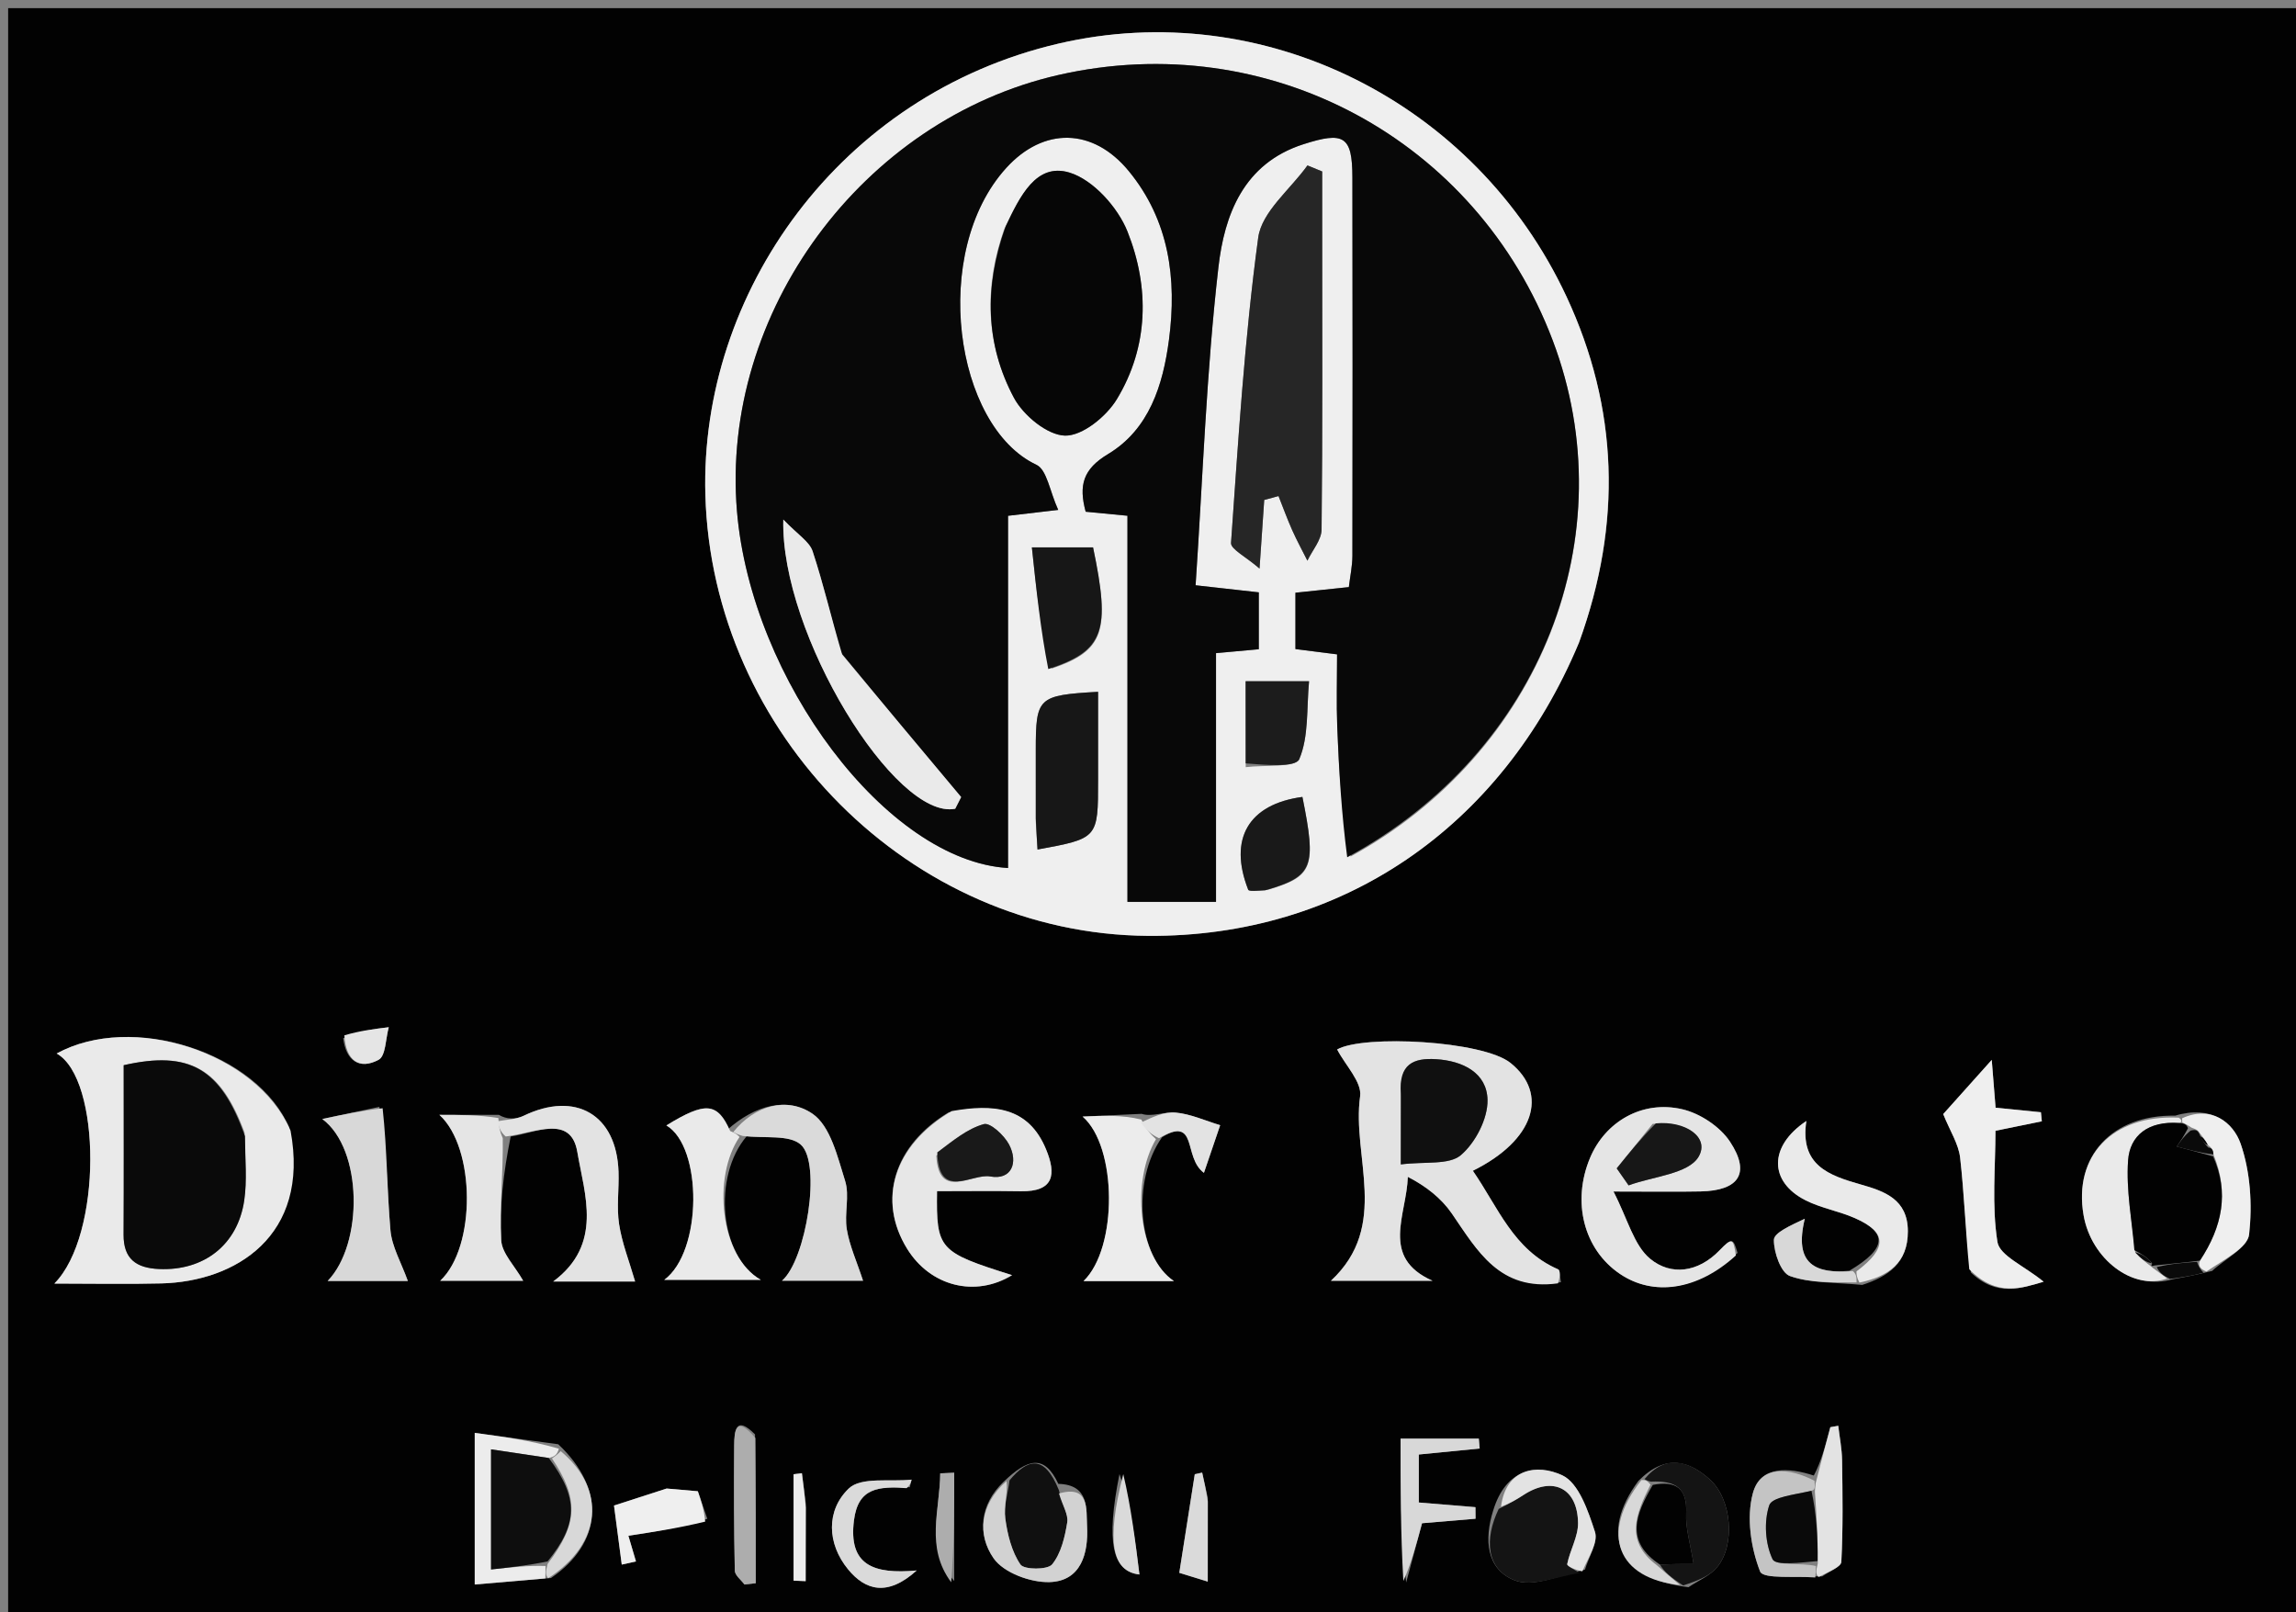 <svg version="1.1" id="Layer_1" xmlns="http://www.w3.org/2000/svg" xmlns:xlink="http://www.w3.org/1999/xlink" x="0px" y="0px"
	 width="100%" viewBox="0 0 282 198" enable-background="new 0 0 282 198" xml:space="preserve">
<rect x="0" y="0" width="282" height="198" fill="#808080" stroke="none"/>
<path fill="#020202" opacity="1" stroke="none" 
	d="
M181,199 
	C120.667,199 60.833,199 1,199 
	C1,133 1,67 1,1 
	C95,1 189,1 283,1 
	C283,67 283,133 283,199 
	C249.167,199 215.333,199 181,199 
M222.774,181.205 
	C219.741,180.22 216.224,179.917 215.291,183.381 
	C214.489,186.356 215.042,190.064 216.179,192.986 
	C216.56,193.965 220.593,193.522 223.807,193.595 
	C224.627,193 226.125,192.439 226.158,191.803 
	C226.372,187.647 226.31,183.475 226.247,179.31 
	C226.226,177.903 225.942,176.5 225.778,175.096 
	C225.455,175.153 225.131,175.211 224.807,175.269 
	C224.223,177.452 223.638,179.635 222.774,181.205 
M67.672,193.792 
	C73.957,189.522 74.517,182.923 68.56,177.362 
	C65.213,176.907 61.867,176.452 58.308,175.968 
	C58.308,182.584 58.308,188.383 58.308,194.587 
	C61.461,194.316 64.222,194.078 67.672,193.792 
M201.23,181.868 
	C196.397,188.391 198.686,193.884 207.383,194.917 
	C208.574,194.112 210.023,193.521 210.904,192.459 
	C213.146,189.759 212.74,184.103 209.968,181.651 
	C207.505,179.473 204.638,178.435 201.23,181.868 
M123.258,181.979 
	C120.305,184.79 120.021,188.472 122.042,191.376 
	C123.277,193.148 126.581,194.363 128.909,194.292 
	C132.795,194.173 133.694,190.735 133.515,187.422 
	C133.404,185.364 133.845,182.328 129.988,182.227 
	C128.25,178.506 126.193,179.168 123.258,181.979 
M271.705,156.073 
	C273.297,154.587 276.058,153.231 276.241,151.589 
	C276.648,147.931 276.399,143.91 275.201,140.46 
	C274.291,137.841 271.582,135.69 267.164,137.009 
	C259.393,136.875 254.666,142.003 255.909,149.221 
	C256.842,154.639 261.987,158.541 266.839,157.099 
	C268.23,156.849 269.621,156.599 271.705,156.073 
M194.67,192.758 
	C195.13,191.195 196.312,189.398 195.896,188.12 
	C195.066,185.565 193.907,182.122 191.888,181.179 
	C188.771,179.725 184.951,180.325 183.386,185.539 
	C182.296,189.026 182.526,192.693 186.029,194.074 
	C188.231,194.943 191.324,193.555 194.67,192.758 
M227.148,156.054 
	C222.909,156.466 220.313,155.258 221.669,149.668 
	C219.867,150.523 217.88,151.392 217.873,152.275 
	C217.863,153.811 218.736,156.311 219.843,156.704 
	C222.376,157.602 225.273,157.473 228.722,157.796 
	C231.947,156.757 234.334,155.094 234.328,151.21 
	C234.323,147.268 231.436,146.288 228.558,145.467 
	C224.634,144.349 221.035,143.121 221.861,137.666 
	C217.177,140.802 217.297,145.144 221.759,147.403 
	C223.654,148.363 225.843,148.724 227.798,149.583 
	C231.8,151.341 231.83,153.269 227.148,156.054 
M140.211,136.787 
	C137.796,136.899 135.382,137.011 132.967,137.122 
	C137.226,140.781 137.307,153.265 133.083,157.324 
	C136.652,157.324 140.087,157.324 144.185,157.324 
	C139.777,154.381 138.928,145.026 142.725,139.662 
	C147.242,136.909 145.228,142.091 147.87,144.034 
	C148.666,141.698 149.265,139.939 149.864,138.181 
	C148.045,137.634 146.252,136.804 144.398,136.631 
	C142.993,136.5 141.51,137.205 140.211,136.787 
M91.709,139.535 
	C93.975,139.821 96.941,139.316 98.353,140.566 
	C100.921,142.839 99.015,154.7 96.05,157.279 
	C99.838,157.279 103.379,157.279 106.001,157.279 
	C105.224,154.907 104.344,152.989 104.009,150.981 
	C103.684,149.035 104.375,146.851 103.801,145.03 
	C102.873,142.081 102,138.279 99.787,136.772 
	C96.69,134.664 92.73,135.703 89.304,138.771 
	C88.151,135.376 86.64,135.262 81.846,138.209 
	C86.289,140.817 86.305,153.699 81.582,157.177 
	C85.398,157.177 88.927,157.177 93.452,157.177 
	C88.377,154.313 87.499,144.465 91.709,139.535 
M61.277,136.912 
	C58.84,136.912 56.404,136.912 53.968,136.912 
	C58.417,140.939 58.488,153.158 54.069,157.285 
	C57.682,157.285 61.22,157.285 64.259,157.285 
	C63.212,155.446 61.643,153.914 61.56,152.306 
	C61.352,148.222 61.809,144.104 62.722,139.57 
	C65.765,139.132 70.117,136.82 70.907,141.466 
	C71.797,146.7 74.095,152.814 67.945,157.377 
	C71.985,157.377 75.481,157.377 78.005,157.377 
	C77.281,154.877 76.391,152.649 76.038,150.338 
	C75.716,148.235 76.043,146.042 75.969,143.892 
	C75.729,136.873 70.689,133.953 64.314,137.025 
	C63.368,137.481 62.204,137.482 61.277,136.912 
M194.039,78.552 
	C199.237,64.277 198.788,50.105 192.391,36.404 
	C181.183,12.401 155.046,-0.474 130.017,5.353 
	C103.047,11.632 85.936,36.041 86.635,60.793 
	C87.461,90.066 111.783,114.733 141.017,114.929 
	C164.656,115.086 184.397,101.773 194.039,78.552 
M191.711,157.466 
	C191.605,156.919 191.658,156.007 191.37,155.881 
	C185.865,153.493 183.993,148.236 180.899,143.778 
	C188.444,140.045 190.239,134.34 185.534,130.543 
	C182.127,127.795 167.469,127.041 164.231,128.882 
	C165.245,130.831 167.298,132.893 167.053,134.633 
	C166.01,142.053 170.761,150.514 163.464,157.29 
	C167.55,157.29 171.753,157.29 175.956,157.29 
	C169.488,154.436 172.772,149.213 172.912,144.525 
	C175.137,145.67 177.021,147.143 178.314,149.023 
	C181.457,153.596 184.165,158.592 191.711,157.466 
M35.528,138.474 
	C31.55,129.206 16.196,124.318 6.958,129.378 
	C12.447,132.439 12.583,151.708 6.674,157.63 
	C11.364,157.63 15.596,157.718 19.823,157.612 
	C28.858,157.385 38.106,151.854 35.528,138.474 
M213.408,153.867 
	C212.892,152.075 212.752,151.94 211.204,153.544 
	C208.564,156.283 205.23,156.691 202.68,154.59 
	C200.668,152.931 199.93,149.726 198.171,146.326 
	C202.908,146.326 205.892,146.375 208.874,146.315 
	C213.586,146.219 215.037,144.076 212.479,140.203 
	C211.26,138.359 208.816,136.739 206.643,136.229 
	C201.688,135.065 197.146,137.768 195.292,142.199 
	C193.031,147.601 194.528,153.434 198.944,156.431 
	C203.07,159.231 208.478,158.489 213.408,153.867 
M116.514,136.601 
	C109.76,140.647 107.716,147.385 111.427,153.374 
	C114.281,157.98 119.789,159.359 124.302,156.596 
	C115.287,153.757 114.992,153.446 115.089,146.281 
	C118.501,146.281 121.941,146.235 125.379,146.293 
	C129.465,146.363 129.755,144.223 128.475,141.136 
	C126.308,135.907 122.023,135.541 116.514,136.601 
M242.064,156.263 
	C245.309,159.367 248.353,158.157 251.006,157.404 
	C248.625,155.456 245.6,154.209 245.331,152.524 
	C244.616,148.033 245.088,143.353 245.088,138.865 
	C247.324,138.409 249.053,138.056 250.782,137.703 
	C250.745,137.332 250.708,136.962 250.671,136.591 
	C248.832,136.407 246.992,136.223 245.102,136.034 
	C244.955,134.201 244.819,132.515 244.63,130.163 
	C242.053,133.04 239.995,135.338 238.67,136.818 
	C239.513,138.907 240.554,140.485 240.746,142.161 
	C241.254,146.58 241.392,151.042 242.064,156.263 
M46.592,135.931 
	C44.412,136.394 42.232,136.857 39.585,137.42 
	C44.58,141.132 44.637,152.783 40.244,157.309 
	C43.857,157.309 47.407,157.309 50.09,157.309 
	C49.285,155.059 48.132,153.114 47.956,151.085 
	C47.528,146.167 47.555,141.211 46.592,135.931 
M172.706,194.34 
	C173.336,191.99 173.967,189.64 174.659,187.063 
	C176.653,186.895 178.941,186.702 181.229,186.51 
	C181.225,186.037 181.221,185.564 181.217,185.091 
	C178.91,184.9 176.602,184.709 174.26,184.516 
	C174.26,182.424 174.26,180.529 174.26,178.623 
	C176.94,178.359 179.338,178.123 181.736,177.887 
	C181.701,177.482 181.666,177.078 181.631,176.674 
	C178.484,176.674 175.337,176.674 172.02,176.674 
	C172.02,182.493 172.02,188.232 172.706,194.34 
M111.743,182.642 
	C111.816,182.331 111.89,182.02 111.963,181.708 
	C109.325,182.002 105.769,181.338 104.249,182.797 
	C101.447,185.486 101.56,189.568 104.177,192.745 
	C106.265,195.279 108.977,196.131 112.591,192.864 
	C107.239,193.354 104.19,192.195 104.886,186.704 
	C105.4,182.65 107.931,182.538 111.743,182.642 
M92.732,176.153 
	C90.357,173.751 90.189,175.709 90.174,177.521 
	C90.131,182.642 90.144,187.765 90.251,192.885 
	C90.263,193.459 91.023,194.019 91.436,194.585 
	C91.898,194.533 92.359,194.481 92.821,194.429 
	C92.821,188.634 92.821,182.84 92.732,176.153 
M86.877,186.52 
	C86.476,185.358 86.075,184.196 85.709,183.134 
	C83.989,182.985 82.634,182.867 81.878,182.802 
	C80.135,183.365 78.116,184.018 75.414,184.891 
	C75.715,187.183 76.041,189.662 76.366,192.141 
	C76.948,192.012 77.529,191.883 78.11,191.754 
	C77.789,190.665 77.468,189.577 77.179,188.599 
	C80.333,188.119 83.343,187.662 86.877,186.52 
M148.349,183.952 
	C148.117,182.918 147.886,181.883 147.654,180.849 
	C147.352,180.913 147.05,180.978 146.747,181.042 
	C146.094,185.2 145.44,189.357 144.844,193.154 
	C145.082,193.228 146.528,193.673 148.339,194.23 
	C148.339,190.771 148.339,187.804 148.349,183.952 
M117.2,194.16 
	C117.2,189.727 117.2,185.294 117.2,180.861 
	C116.627,180.887 116.054,180.913 115.481,180.939 
	C115.453,185.454 113.609,189.989 117.2,194.16 
M42.152,127.497 
	C42.477,130.258 44.141,131.419 46.509,130.146 
	C47.385,129.674 47.363,127.531 47.75,126.15 
	C45.981,126.364 44.213,126.577 42.152,127.497 
M137.498,181.027 
	C135.811,189.401 136.606,192.98 139.948,193.359 
	C139.447,189.289 138.939,185.16 137.498,181.027 
M98.979,184.689 
	C98.816,183.432 98.654,182.175 98.491,180.917 
	C98.15,180.961 97.809,181.004 97.468,181.047 
	C97.468,185.403 97.468,189.759 97.468,194.114 
	C97.964,194.135 98.459,194.155 98.954,194.175 
	C98.954,191.328 98.954,188.482 98.979,184.689 
z"/>
<path fill="#EFEFEF" opacity="1" stroke="none" 
	d="
M193.938,78.929 
	C184.397,101.773 164.656,115.086 141.017,114.929 
	C111.783,114.733 87.461,90.066 86.635,60.793 
	C85.936,36.041 103.047,11.632 130.017,5.353 
	C155.046,-0.474 181.183,12.401 192.391,36.404 
	C198.788,50.105 199.237,64.277 193.938,78.929 
M165.887,105.189 
	C189.268,92.395 199.732,65.69 190.716,41.825 
	C181.367,17.081 155.759,3.329 129.986,9.212 
	C105.924,14.705 88.468,38.395 90.516,62.778 
	C92.259,83.527 108.944,105.729 123.811,106.599 
	C123.811,92.149 123.811,77.719 123.811,63.343 
	C125.78,63.112 127.365,62.926 129.974,62.62 
	C128.927,60.336 128.591,57.688 127.296,57.079 
	C117.224,52.347 114.216,30.947 123.584,20.631 
	C128.167,15.584 134.242,15.66 138.639,21.012 
	C143.596,27.044 144.567,34.23 143.577,41.724 
	C142.839,47.302 141.149,52.726 136.083,55.77 
	C133.035,57.602 132.464,59.575 133.345,62.843 
	C134.81,62.984 136.383,63.136 138.476,63.337 
	C138.476,79.346 138.476,95.078 138.476,110.752 
	C142.307,110.752 145.577,110.752 149.354,110.752 
	C149.354,100.36 149.354,90.287 149.354,80.21 
	C151.466,80.017 153.06,79.872 154.609,79.731 
	C154.609,77.16 154.609,74.935 154.609,72.744 
	C152.208,72.475 150.137,72.244 146.846,71.876 
	C147.737,58.587 148.174,45.641 149.649,32.815 
	C150.382,26.433 152.698,20.085 160.078,17.716 
	C165.072,16.114 166.094,16.701 166.104,21.778 
	C166.133,37.271 166.131,52.765 166.105,68.259 
	C166.103,69.515 165.826,70.771 165.668,72.1 
	C163.221,72.357 161.139,72.576 159.108,72.79 
	C159.108,75.331 159.108,77.552 159.108,79.709 
	C161.057,79.957 162.628,80.156 164.222,80.359 
	C164.222,83.559 164.131,86.394 164.241,89.222 
	C164.45,94.606 164.774,99.985 165.887,105.189 
M162.394,27.722 
	C162.394,25.5 162.394,23.279 162.394,21.057 
	C161.791,20.81 161.188,20.562 160.585,20.314 
	C158.486,23.256 154.968,26.006 154.538,29.175 
	C152.852,41.599 152.084,54.152 151.198,66.672 
	C151.143,67.443 153.003,68.349 154.698,69.823 
	C154.968,65.879 155.121,63.638 155.275,61.398 
	C155.861,61.239 156.446,61.079 157.032,60.92 
	C157.588,62.318 158.1,63.735 158.712,65.108 
	C159.279,66.381 159.952,67.608 160.578,68.855 
	C161.185,67.58 162.306,66.311 162.32,65.03 
	C162.452,52.911 162.396,40.791 162.394,27.722 
M123.322,28.183 
	C120.849,35.241 121.037,42.298 124.529,48.846 
	C125.686,51.014 128.641,53.454 130.818,53.497 
	C132.954,53.538 135.892,51.142 137.174,49.026 
	C141.102,42.544 141.196,35.264 138.482,28.438 
	C137.298,25.46 134.262,22.079 131.362,21.195 
	C127.27,19.948 125.273,24.09 123.322,28.183 
M127.219,100.952 
	C127.289,102.068 127.358,103.185 127.43,104.327 
	C134.871,102.961 134.87,102.961 134.869,95.813 
	C134.868,92.199 134.869,88.585 134.869,84.958 
	C127.469,85.383 127.218,85.628 127.216,92.145 
	C127.215,94.788 127.216,97.43 127.219,100.952 
M129.189,82.104 
	C135.611,79.909 136.418,77.54 134.246,67.221 
	C132.027,67.221 129.807,67.221 126.738,67.221 
	C127.292,72.481 127.805,77.354 129.189,82.104 
M153.002,94.213 
	C155.294,93.928 159.125,94.297 159.578,93.231 
	C160.762,90.446 160.467,87.033 160.781,83.66 
	C157.76,83.66 155.548,83.66 152.991,83.66 
	C152.991,87.063 152.991,90.174 153.002,94.213 
M155.774,109.262 
	C161.3,107.62 161.709,106.508 159.965,97.867 
	C153.359,98.757 150.854,102.993 153.307,109.261 
	C153.4,109.498 154.392,109.381 155.774,109.262 
z"/>
<path fill="#E3E3E3" opacity="1" stroke="none" 
	d="
M191.348,157.604 
	C184.165,158.592 181.457,153.596 178.314,149.023 
	C177.021,147.143 175.137,145.67 172.912,144.525 
	C172.772,149.213 169.488,154.436 175.956,157.29 
	C171.753,157.29 167.55,157.29 163.464,157.29 
	C170.761,150.514 166.01,142.053 167.053,134.633 
	C167.298,132.893 165.245,130.831 164.231,128.882 
	C167.469,127.041 182.127,127.795 185.534,130.543 
	C190.239,134.34 188.444,140.045 180.899,143.778 
	C183.993,148.236 185.865,153.493 191.37,155.881 
	C191.658,156.007 191.605,156.919 191.348,157.604 
M172.051,134.756 
	C172.051,137.336 172.051,139.915 172.051,142.997 
	C175.064,142.62 177.965,143.095 179.419,141.863 
	C181.215,140.34 182.748,137.38 182.701,135.075 
	C182.632,131.763 179.69,130.278 176.368,130.074 
	C173.63,129.906 171.767,130.642 172.051,134.756 
z"/>
<path fill="#EAEAEA" opacity="1" stroke="none" 
	d="
M35.686,138.855 
	C38.106,151.854 28.858,157.385 19.823,157.612 
	C15.596,157.718 11.364,157.63 6.674,157.63 
	C12.583,151.708 12.447,132.439 6.958,129.378 
	C16.196,124.318 31.55,129.206 35.686,138.855 
M30.039,139.1 
	C27.13,131.2 23.254,128.986 15.19,130.814 
	C15.19,137.713 15.215,144.67 15.178,151.628 
	C15.163,154.597 16.718,155.714 19.508,155.844 
	C24.991,156.099 29.192,152.916 29.998,147.408 
	C30.355,144.972 30.109,142.447 30.039,139.1 
z"/>
<path fill="#E5E5E5" opacity="1" stroke="none" 
	d="
M213.199,154.185 
	C208.478,158.489 203.07,159.231 198.944,156.431 
	C194.528,153.434 193.031,147.601 195.292,142.199 
	C197.146,137.768 201.688,135.065 206.643,136.229 
	C208.816,136.739 211.26,138.359 212.479,140.203 
	C215.037,144.076 213.586,146.219 208.874,146.315 
	C205.892,146.375 202.908,146.326 198.171,146.326 
	C199.93,149.726 200.668,152.931 202.68,154.59 
	C205.23,156.691 208.564,156.283 211.204,153.544 
	C212.752,151.94 212.892,152.075 213.199,154.185 
M202.975,138.023 
	C201.506,139.843 200.037,141.664 198.569,143.484 
	C199.055,144.18 199.542,144.875 200.029,145.571 
	C203.017,144.468 207.383,144.173 208.628,142.048 
	C210.035,139.65 206.97,137.6 202.975,138.023 
z"/>
<path fill="#E7E7E7" opacity="1" stroke="none" 
	d="
M116.888,136.448 
	C122.023,135.541 126.308,135.907 128.475,141.136 
	C129.755,144.223 129.465,146.363 125.379,146.293 
	C121.941,146.235 118.501,146.281 115.089,146.281 
	C114.992,153.446 115.287,153.757 124.302,156.596 
	C119.789,159.359 114.281,157.98 111.427,153.374 
	C107.716,147.385 109.76,140.647 116.888,136.448 
M115.001,141.922 
	C115.269,147.488 119.405,144.068 121.617,144.476 
	C124.234,144.959 125.108,142.779 123.932,140.549 
	C123.336,139.418 121.616,137.833 120.845,138.047 
	C118.844,138.6 117.088,140.036 115.001,141.922 
z"/>
<path fill="#EFEFEF" opacity="1" stroke="none" 
	d="
M241.871,155.875 
	C241.392,151.042 241.254,146.58 240.746,142.161 
	C240.554,140.485 239.513,138.907 238.67,136.818 
	C239.995,135.338 242.053,133.04 244.63,130.163 
	C244.819,132.515 244.955,134.201 245.102,136.034 
	C246.992,136.223 248.832,136.407 250.671,136.591 
	C250.708,136.962 250.745,137.332 250.782,137.703 
	C249.053,138.056 247.324,138.409 245.088,138.865 
	C245.088,143.353 244.616,148.033 245.331,152.524 
	C245.6,154.209 248.625,155.456 251.006,157.404 
	C248.353,158.157 245.309,159.367 241.871,155.875 
z"/>
<path fill="#E3E3E3" opacity="1" stroke="none" 
	d="
M61.141,137.693 
	C62.204,137.482 63.368,137.481 64.314,137.025 
	C70.689,133.953 75.729,136.873 75.969,143.892 
	C76.043,146.042 75.716,148.235 76.038,150.338 
	C76.391,152.649 77.281,154.877 78.005,157.377 
	C75.481,157.377 71.985,157.377 67.945,157.377 
	C74.095,152.814 71.797,146.7 70.907,141.466 
	C70.117,136.82 65.765,139.132 62.113,139.571 
	C61.383,138.946 61.262,138.319 61.141,137.693 
z"/>
<path fill="#DADADA" opacity="1" stroke="none" 
	d="
M90.06,139.026 
	C92.73,135.703 96.69,134.664 99.787,136.772 
	C102,138.279 102.873,142.081 103.801,145.03 
	C104.375,146.851 103.684,149.035 104.009,150.981 
	C104.344,152.989 105.224,154.907 106.001,157.279 
	C103.379,157.279 99.838,157.279 96.05,157.279 
	C99.015,154.7 100.921,142.839 98.353,140.566 
	C96.941,139.316 93.975,139.821 91.209,139.503 
	C90.513,139.293 90.296,139.145 90.06,139.026 
z"/>
<path fill="#D8D8D8" opacity="1" stroke="none" 
	d="
M46.995,136.1 
	C47.555,141.211 47.528,146.167 47.956,151.085 
	C48.132,153.114 49.285,155.059 50.09,157.309 
	C47.407,157.309 43.857,157.309 40.244,157.309 
	C44.637,152.783 44.58,141.132 39.585,137.42 
	C42.232,136.857 44.412,136.394 46.995,136.1 
z"/>
<path fill="#ECECEC" opacity="1" stroke="none" 
	d="
M141.981,139.896 
	C138.928,145.026 139.777,154.381 144.185,157.324 
	C140.087,157.324 136.652,157.324 133.083,157.324 
	C137.307,153.265 137.226,140.781 132.967,137.122 
	C135.382,137.011 137.796,136.899 140.188,137.489 
	C140.771,138.759 141.376,139.327 141.981,139.896 
z"/>
<path fill="#E5E5E5" opacity="1" stroke="none" 
	d="
M61.209,137.302 
	C61.262,138.319 61.383,138.946 61.752,139.786 
	C61.809,144.104 61.352,148.222 61.56,152.306 
	C61.643,153.914 63.212,155.446 64.259,157.285 
	C61.22,157.285 57.682,157.285 54.069,157.285 
	C58.488,153.158 58.417,140.939 53.968,136.912 
	C56.404,136.912 58.84,136.912 61.209,137.302 
z"/>
<path fill="#EAEAEA" opacity="1" stroke="none" 
	d="
M89.682,138.898 
	C90.296,139.145 90.513,139.293 90.832,139.625 
	C87.499,144.465 88.377,154.313 93.452,157.177 
	C88.927,157.177 85.398,157.177 81.582,157.177 
	C86.305,153.699 86.289,140.817 81.846,138.209 
	C86.64,135.262 88.151,135.376 89.682,138.898 
z"/>
<path fill="#EAEAEA" opacity="1" stroke="none" 
	d="
M228.014,156.138 
	C231.83,153.269 231.8,151.341 227.798,149.583 
	C225.843,148.724 223.654,148.363 221.759,147.403 
	C217.297,145.144 217.177,140.802 221.861,137.666 
	C221.035,143.121 224.634,144.349 228.558,145.467 
	C231.436,146.288 234.323,147.268 234.328,151.21 
	C234.334,155.094 231.947,156.757 228.379,157.508 
	C228.029,156.859 228.021,156.498 228.014,156.138 
z"/>
<path fill="#141414" opacity="1" stroke="none" 
	d="
M194.018,193.18 
	C191.324,193.555 188.231,194.943 186.029,194.074 
	C182.526,192.693 182.296,189.026 184.073,185.308 
	C185.555,184.577 186.357,184.087 187.146,183.575 
	C190.715,181.256 193.759,182.72 193.82,187.027 
	C193.843,188.698 192.831,190.368 192.489,192.078 
	C192.438,192.333 193.481,192.807 194.018,193.18 
z"/>
<path fill="#EAEAEA" opacity="1" stroke="none" 
	d="
M266.176,157.006 
	C261.987,158.541 256.842,154.639 255.909,149.221 
	C254.666,142.003 259.393,136.875 267.591,137.257 
	C268.018,137.505 268.034,137.849 267.639,137.91 
	C263.855,137.641 261.591,139.433 261.376,142.512 
	C261.121,146.149 261.848,149.855 262.255,153.806 
	C262.961,154.56 263.561,155.04 264.173,155.507 
	C264.186,155.492 264.175,155.53 264.438,155.726 
	C265.193,156.283 265.684,156.645 266.176,157.006 
z"/>
<path fill="#D8D8D8" opacity="1" stroke="none" 
	d="
M172.363,194.156 
	C172.02,188.232 172.02,182.493 172.02,176.674 
	C175.337,176.674 178.484,176.674 181.631,176.674 
	C181.666,177.078 181.701,177.482 181.736,177.887 
	C179.338,178.123 176.94,178.359 174.26,178.623 
	C174.26,180.529 174.26,182.424 174.26,184.516 
	C176.602,184.709 178.91,184.9 181.217,185.091 
	C181.221,185.564 181.225,186.037 181.229,186.51 
	C178.941,186.702 176.653,186.895 174.659,187.063 
	C173.967,189.64 173.336,191.99 172.363,194.156 
z"/>
<path fill="#EFEFEF" opacity="1" stroke="none" 
	d="
M268.034,137.849 
	C268.034,137.849 268.018,137.505 268.011,137.332 
	C271.582,135.69 274.291,137.841 275.201,140.46 
	C276.399,143.91 276.648,147.931 276.241,151.589 
	C276.058,153.231 273.297,154.587 270.998,156.153 
	C270.142,155.808 269.993,155.383 270.197,154.816 
	C272.951,150.651 273.799,146.471 271.859,141.769 
	C271.829,141.161 271.604,140.959 271.156,140.579 
	C270.781,139.905 270.479,139.576 270.161,139.122 
	C269.956,138.776 269.734,138.695 269.151,138.473 
	C268.561,138.077 268.298,137.963 268.034,137.849 
z"/>
<path fill="#101010" opacity="1" stroke="none" 
	d="
M123.994,181.791 
	C126.193,179.168 128.25,178.506 130.062,183.018 
	C130.481,184.86 131.238,185.978 131.082,186.95 
	C130.792,188.757 130.323,190.765 129.224,192.118 
	C128.668,192.803 125.779,192.785 125.336,192.136 
	C124.256,190.552 123.738,188.448 123.474,186.49 
	C123.27,184.974 123.794,183.361 123.994,181.791 
z"/>
<path fill="#D2D2D2" opacity="1" stroke="none" 
	d="
M123.626,181.885 
	C123.794,183.361 123.27,184.974 123.474,186.49 
	C123.738,188.448 124.256,190.552 125.336,192.136 
	C125.779,192.785 128.668,192.803 129.224,192.118 
	C130.323,190.765 130.792,188.757 131.082,186.95 
	C131.238,185.978 130.481,184.86 130.069,183.409 
	C133.845,182.328 133.404,185.364 133.515,187.422 
	C133.694,190.735 132.795,194.173 128.909,194.292 
	C126.581,194.363 123.277,193.148 122.042,191.376 
	C120.021,188.472 120.305,184.79 123.626,181.885 
z"/>
<path fill="#141414" opacity="1" stroke="none" 
	d="
M201.98,181.649 
	C204.638,178.435 207.505,179.473 209.968,181.651 
	C212.74,184.103 213.146,189.759 210.904,192.459 
	C210.023,193.521 208.574,194.112 206.728,194.702 
	C205.216,193.732 204.359,192.977 203.881,192.147 
	C205.438,192.072 206.616,192.072 208.01,192.072 
	C207.624,189.62 207.006,187.708 207.098,185.831 
	C207.252,182.717 205.767,181.809 202.753,181.957 
	C202.309,181.831 202.145,181.74 201.98,181.649 
z"/>
<path fill="#ECECEC" opacity="1" stroke="none" 
	d="
M66.982,193.84 
	C64.222,194.078 61.461,194.316 58.308,194.587 
	C58.308,188.383 58.308,182.584 58.308,175.968 
	C61.867,176.452 65.213,176.907 68.643,177.911 
	C68.416,178.675 68.104,178.89 67.403,179.05 
	C64.834,178.667 62.655,178.34 60.311,177.989 
	C60.311,183.307 60.311,187.884 60.311,192.741 
	C62.744,192.475 64.873,192.242 67.005,192.314 
	C67,193.026 66.991,193.433 66.982,193.84 
z"/>
<path fill="#C4C4C4" opacity="1" stroke="none" 
	d="
M222.957,193.728 
	C220.593,193.522 216.56,193.965 216.179,192.986 
	C215.042,190.064 214.489,186.356 215.291,183.381 
	C216.224,179.917 219.741,180.22 222.862,181.85 
	C222.937,182.723 222.923,182.951 222.49,183.073 
	C220.404,183.575 217.648,183.82 217.299,184.866 
	C216.632,186.87 216.804,189.582 217.711,191.484 
	C218.109,192.319 221.163,191.887 223.036,192.316 
	C223.026,192.977 222.992,193.352 222.957,193.728 
z"/>
<path fill="#DADADA" opacity="1" stroke="none" 
	d="
M111.355,182.756 
	C107.931,182.538 105.4,182.65 104.886,186.704 
	C104.19,192.195 107.239,193.354 112.591,192.864 
	C108.977,196.131 106.265,195.279 104.177,192.745 
	C101.56,189.568 101.447,185.486 104.249,182.797 
	C105.769,181.338 109.325,182.002 111.963,181.708 
	C111.89,182.02 111.816,182.331 111.355,182.756 
z"/>
<path fill="#E3E3E3" opacity="1" stroke="none" 
	d="
M223.382,193.662 
	C222.992,193.352 223.026,192.977 223.264,191.994 
	C223.281,188.651 223.095,185.915 222.909,183.178 
	C222.923,182.951 222.937,182.723 223.002,182.156 
	C223.638,179.635 224.223,177.452 224.807,175.269 
	C225.131,175.211 225.455,175.153 225.778,175.096 
	C225.942,176.5 226.226,177.903 226.247,179.31 
	C226.31,183.475 226.372,187.647 226.158,191.803 
	C226.125,192.439 224.627,193 223.382,193.662 
z"/>
<path fill="#ADADAD" opacity="1" stroke="none" 
	d="
M92.777,176.599 
	C92.821,182.84 92.821,188.634 92.821,194.429 
	C92.359,194.481 91.898,194.533 91.436,194.585 
	C91.023,194.019 90.263,193.459 90.251,192.885 
	C90.144,187.765 90.131,182.642 90.174,177.521 
	C90.189,175.709 90.357,173.751 92.777,176.599 
z"/>
<path fill="#EFEFEF" opacity="1" stroke="none" 
	d="
M86.615,186.862 
	C83.343,187.662 80.333,188.119 77.179,188.599 
	C77.468,189.577 77.789,190.665 78.11,191.754 
	C77.529,191.883 76.948,192.012 76.366,192.141 
	C76.041,189.662 75.715,187.183 75.414,184.891 
	C78.116,184.018 80.135,183.365 81.878,182.802 
	C82.634,182.867 83.989,182.985 85.709,183.134 
	C86.075,184.196 86.476,185.358 86.615,186.862 
z"/>
<path fill="#E3E3E3" opacity="1" stroke="none" 
	d="
M194.344,192.969 
	C193.481,192.807 192.438,192.333 192.489,192.078 
	C192.831,190.368 193.843,188.698 193.82,187.027 
	C193.759,182.72 190.715,181.256 187.146,183.575 
	C186.357,184.087 185.555,184.577 184.356,185.044 
	C184.951,180.325 188.771,179.725 191.888,181.179 
	C193.907,182.122 195.066,185.565 195.896,188.12 
	C196.312,189.398 195.13,191.195 194.344,192.969 
z"/>
<path fill="#DADADA" opacity="1" stroke="none" 
	d="
M148.344,184.395 
	C148.339,187.804 148.339,190.771 148.339,194.23 
	C146.528,193.673 145.082,193.228 144.844,193.154 
	C145.44,189.357 146.094,185.2 146.747,181.042 
	C147.05,180.978 147.352,180.913 147.654,180.849 
	C147.886,181.883 148.117,182.918 148.344,184.395 
z"/>
<path fill="#D8D8D8" opacity="1" stroke="none" 
	d="
M67.327,193.816 
	C66.991,193.433 67,193.026 67.262,192.056 
	C71.021,187.126 71.092,183.995 67.793,179.105 
	C68.104,178.89 68.416,178.675 68.872,178.213 
	C74.517,182.923 73.957,189.522 67.327,193.816 
z"/>
<path fill="#D8D8D8" opacity="1" stroke="none" 
	d="
M227.581,156.096 
	C228.021,156.498 228.029,156.859 228.029,157.49 
	C225.273,157.473 222.376,157.602 219.843,156.704 
	C218.736,156.311 217.863,153.811 217.873,152.275 
	C217.88,151.392 219.867,150.523 221.669,149.668 
	C220.313,155.258 222.909,156.466 227.581,156.096 
z"/>
<path fill="#ADADAD" opacity="1" stroke="none" 
	d="
M116.828,194.316 
	C113.609,189.989 115.453,185.454 115.481,180.939 
	C116.054,180.913 116.627,180.887 117.2,180.861 
	C117.2,185.294 117.2,189.727 116.828,194.316 
z"/>
<path fill="#D8D8D8" opacity="1" stroke="none" 
	d="
M203.502,192.221 
	C204.359,192.977 205.216,193.732 206.351,194.655 
	C198.686,193.884 196.397,188.391 201.605,181.758 
	C202.145,181.74 202.309,181.831 202.718,182.321 
	C200.871,186.015 199.559,189.267 203.502,192.221 
z"/>
<path fill="#E3E3E3" opacity="1" stroke="none" 
	d="
M142.353,139.779 
	C141.376,139.327 140.771,138.759 140.114,137.864 
	C141.51,137.205 142.993,136.5 144.398,136.631 
	C146.252,136.804 148.045,137.634 149.864,138.181 
	C149.265,139.939 148.666,141.698 147.87,144.034 
	C145.228,142.091 147.242,136.909 142.353,139.779 
z"/>
<path fill="#E5E5E5" opacity="1" stroke="none" 
	d="
M42.298,127.144 
	C44.213,126.577 45.981,126.364 47.75,126.15 
	C47.363,127.531 47.385,129.674 46.509,130.146 
	C44.141,131.419 42.477,130.258 42.298,127.144 
z"/>
<path fill="#DADADA" opacity="1" stroke="none" 
	d="
M137.964,181.029 
	C138.939,185.16 139.447,189.289 139.948,193.359 
	C136.606,192.98 135.811,189.401 137.964,181.029 
z"/>
<path fill="#ECECEC" opacity="1" stroke="none" 
	d="
M98.967,185.162 
	C98.954,188.482 98.954,191.328 98.954,194.175 
	C98.459,194.155 97.964,194.135 97.468,194.114 
	C97.468,189.759 97.468,185.403 97.468,181.047 
	C97.809,181.004 98.15,180.961 98.491,180.917 
	C98.654,182.175 98.816,183.432 98.967,185.162 
z"/>
<path fill="#0A0A0A" opacity="1" stroke="none" 
	d="
M269.845,154.958 
	C269.993,155.383 270.142,155.808 270.651,156.291 
	C269.621,156.599 268.23,156.849 266.507,157.053 
	C265.684,156.645 265.193,156.283 264.901,155.604 
	C266.681,155.177 268.263,155.067 269.845,154.958 
z"/>
<path fill="#080808" opacity="1" stroke="none" 
	d="
M165.468,105.278 
	C164.774,99.985 164.45,94.606 164.241,89.222 
	C164.131,86.394 164.222,83.559 164.222,80.359 
	C162.628,80.156 161.057,79.957 159.108,79.709 
	C159.108,77.552 159.108,75.331 159.108,72.79 
	C161.139,72.576 163.221,72.357 165.668,72.1 
	C165.826,70.771 166.103,69.515 166.105,68.259 
	C166.131,52.765 166.133,37.271 166.104,21.778 
	C166.094,16.701 165.072,16.114 160.078,17.716 
	C152.698,20.085 150.382,26.433 149.649,32.815 
	C148.174,45.641 147.737,58.587 146.846,71.876 
	C150.137,72.244 152.208,72.475 154.609,72.744 
	C154.609,74.935 154.609,77.16 154.609,79.731 
	C153.06,79.872 151.466,80.017 149.354,80.21 
	C149.354,90.287 149.354,100.36 149.354,110.752 
	C145.577,110.752 142.307,110.752 138.476,110.752 
	C138.476,95.078 138.476,79.346 138.476,63.337 
	C136.383,63.136 134.81,62.984 133.345,62.843 
	C132.464,59.575 133.035,57.602 136.083,55.77 
	C141.149,52.726 142.839,47.302 143.577,41.724 
	C144.567,34.23 143.596,27.044 138.639,21.012 
	C134.242,15.66 128.167,15.584 123.584,20.631 
	C114.216,30.947 117.224,52.347 127.296,57.079 
	C128.591,57.688 128.927,60.336 129.974,62.62 
	C127.365,62.926 125.78,63.112 123.811,63.343 
	C123.811,77.719 123.811,92.149 123.811,106.599 
	C108.944,105.729 92.259,83.527 90.516,62.778 
	C88.468,38.395 105.924,14.705 129.986,9.212 
	C155.759,3.329 181.367,17.081 190.716,41.825 
	C199.732,65.69 189.268,92.395 165.468,105.278 
M103.228,80.073 
	C102.116,75.938 101.146,71.757 99.807,67.697 
	C99.414,66.505 97.975,65.657 96.208,63.805 
	C95.845,77.864 109.981,100.776 117.321,99.32 
	C117.716,98.541 118.213,97.565 118.049,97.887 
	C112.925,91.771 108.286,86.233 103.228,80.073 
z"/>
<path fill="#262626" opacity="1" stroke="none" 
	d="
M162.394,28.196 
	C162.396,40.791 162.452,52.911 162.32,65.03 
	C162.306,66.311 161.185,67.58 160.578,68.855 
	C159.952,67.608 159.279,66.381 158.712,65.108 
	C158.1,63.735 157.588,62.318 157.032,60.92 
	C156.446,61.079 155.861,61.239 155.275,61.398 
	C155.121,63.638 154.968,65.879 154.698,69.823 
	C153.003,68.349 151.143,67.443 151.198,66.672 
	C152.084,54.152 152.852,41.599 154.538,29.175 
	C154.968,26.006 158.486,23.256 160.585,20.314 
	C161.188,20.562 161.791,20.81 162.394,21.057 
	C162.394,23.279 162.394,25.5 162.394,28.196 
z"/>
<path fill="#060606" opacity="1" stroke="none" 
	d="
M123.506,27.827 
	C125.273,24.09 127.27,19.948 131.362,21.195 
	C134.262,22.079 137.298,25.46 138.482,28.438 
	C141.196,35.264 141.102,42.544 137.174,49.026 
	C135.892,51.142 132.954,53.538 130.818,53.497 
	C128.641,53.454 125.686,51.014 124.529,48.846 
	C121.037,42.298 120.849,35.241 123.506,27.827 
z"/>
<path fill="#171717" opacity="1" stroke="none" 
	d="
M127.217,100.512 
	C127.216,97.43 127.215,94.788 127.216,92.145 
	C127.218,85.628 127.469,85.383 134.869,84.958 
	C134.869,88.585 134.868,92.199 134.869,95.813 
	C134.87,102.961 134.871,102.961 127.43,104.327 
	C127.358,103.185 127.289,102.068 127.217,100.512 
z"/>
<path fill="#171717" opacity="1" stroke="none" 
	d="
M128.753,82.166 
	C127.805,77.354 127.292,72.481 126.738,67.221 
	C129.807,67.221 132.027,67.221 134.253,67.219 
	C136.418,77.54 135.611,79.909 128.753,82.166 
z"/>
<path fill="#1C1C1C" opacity="1" stroke="none" 
	d="
M152.997,93.749 
	C152.991,90.174 152.991,87.063 152.991,83.66 
	C155.548,83.66 157.76,83.66 160.781,83.66 
	C160.467,87.033 160.762,90.446 159.578,93.231 
	C159.125,94.297 155.294,93.928 152.997,93.749 
z"/>
<path fill="#191919" opacity="1" stroke="none" 
	d="
M155.37,109.346 
	C154.392,109.381 153.4,109.498 153.307,109.261 
	C150.854,102.993 153.359,98.757 159.965,97.867 
	C161.709,106.508 161.3,107.62 155.37,109.346 
z"/>
<path fill="#101010" opacity="1" stroke="none" 
	d="
M172.063,134.315 
	C171.767,130.642 173.63,129.906 176.368,130.074 
	C179.69,130.278 182.632,131.763 182.701,135.075 
	C182.748,137.38 181.215,140.34 179.419,141.863 
	C177.965,143.095 175.064,142.62 172.051,142.997 
	C172.051,139.915 172.051,137.336 172.063,134.315 
z"/>
<path fill="#0A0A0A" opacity="1" stroke="none" 
	d="
M30.088,139.531 
	C30.109,142.447 30.355,144.972 29.998,147.408 
	C29.192,152.916 24.991,156.099 19.508,155.844 
	C16.718,155.714 15.163,154.597 15.178,151.628 
	C15.215,144.67 15.19,137.713 15.19,130.814 
	C23.254,128.986 27.13,131.2 30.088,139.531 
z"/>
<path fill="#171717" opacity="1" stroke="none" 
	d="
M203.37,137.959 
	C206.97,137.6 210.035,139.65 208.628,142.048 
	C207.383,144.173 203.017,144.468 200.029,145.571 
	C199.542,144.875 199.055,144.18 198.569,143.484 
	C200.037,141.664 201.506,139.843 203.37,137.959 
z"/>
<path fill="#191919" opacity="1" stroke="none" 
	d="
M115.118,141.521 
	C117.088,140.036 118.844,138.6 120.845,138.047 
	C121.616,137.833 123.336,139.418 123.932,140.549 
	C125.108,142.779 124.234,144.959 121.617,144.476 
	C119.405,144.068 115.269,147.488 115.118,141.521 
z"/>
<path fill="#020202" opacity="1" stroke="none" 
	d="
M270.197,154.816 
	C268.263,155.067 266.681,155.177 264.637,155.408 
	C264.175,155.53 264.186,155.492 264.327,155.125 
	C263.696,154.349 262.923,153.941 262.15,153.532 
	C261.848,149.855 261.121,146.149 261.376,142.512 
	C261.591,139.433 263.855,137.641 267.639,137.91 
	C268.298,137.963 268.561,138.077 268.729,138.561 
	C268.207,139.553 267.781,140.176 267.354,140.799 
	C268.842,141.202 270.33,141.605 271.818,142.008 
	C273.799,146.471 272.951,150.651 270.197,154.816 
z"/>
<path fill="#0A0A0A" opacity="1" stroke="none" 
	d="
M262.255,153.806 
	C262.923,153.941 263.696,154.349 264.315,155.139 
	C263.561,155.04 262.961,154.56 262.255,153.806 
z"/>
<path fill="#0A0A0A" opacity="1" stroke="none" 
	d="
M271.859,141.769 
	C270.33,141.605 268.842,141.202 267.354,140.799 
	C267.781,140.176 268.207,139.553 269.055,138.842 
	C269.734,138.695 269.956,138.776 270.224,139.464 
	C270.612,140.264 270.92,140.595 271.228,140.926 
	C271.604,140.959 271.829,141.161 271.859,141.769 
z"/>
<path fill="#020202" opacity="1" stroke="none" 
	d="
M271.156,140.579 
	C270.92,140.595 270.612,140.264 270.24,139.59 
	C270.479,139.576 270.781,139.905 271.156,140.579 
z"/>
<path fill="#020202" opacity="1" stroke="none" 
	d="
M203.881,192.147 
	C199.559,189.267 200.871,186.015 202.998,182.355 
	C205.767,181.809 207.252,182.717 207.098,185.831 
	C207.006,187.708 207.624,189.62 208.01,192.072 
	C206.616,192.072 205.438,192.072 203.881,192.147 
z"/>
<path fill="#0E0E0E" opacity="1" stroke="none" 
	d="
M67.403,179.05 
	C71.092,183.995 71.021,187.126 67.258,191.751 
	C64.873,192.242 62.744,192.475 60.311,192.741 
	C60.311,187.884 60.311,183.307 60.311,177.989 
	C62.655,178.34 64.834,178.667 67.403,179.05 
z"/>
<path fill="#0A0A0A" opacity="1" stroke="none" 
	d="
M222.49,183.073 
	C223.095,185.915 223.281,188.651 223.239,191.71 
	C221.163,191.887 218.109,192.319 217.711,191.484 
	C216.804,189.582 216.632,186.87 217.299,184.866 
	C217.648,183.82 220.404,183.575 222.49,183.073 
z"/>
<path fill="#EAEAEA" opacity="1" stroke="none" 
	d="
M103.437,80.384 
	C108.286,86.233 112.925,91.771 118.049,97.887 
	C118.213,97.565 117.716,98.541 117.321,99.32 
	C109.981,100.776 95.845,77.864 96.208,63.805 
	C97.975,65.657 99.414,66.505 99.807,67.697 
	C101.146,71.757 102.116,75.938 103.437,80.384 
z"/>
</svg>